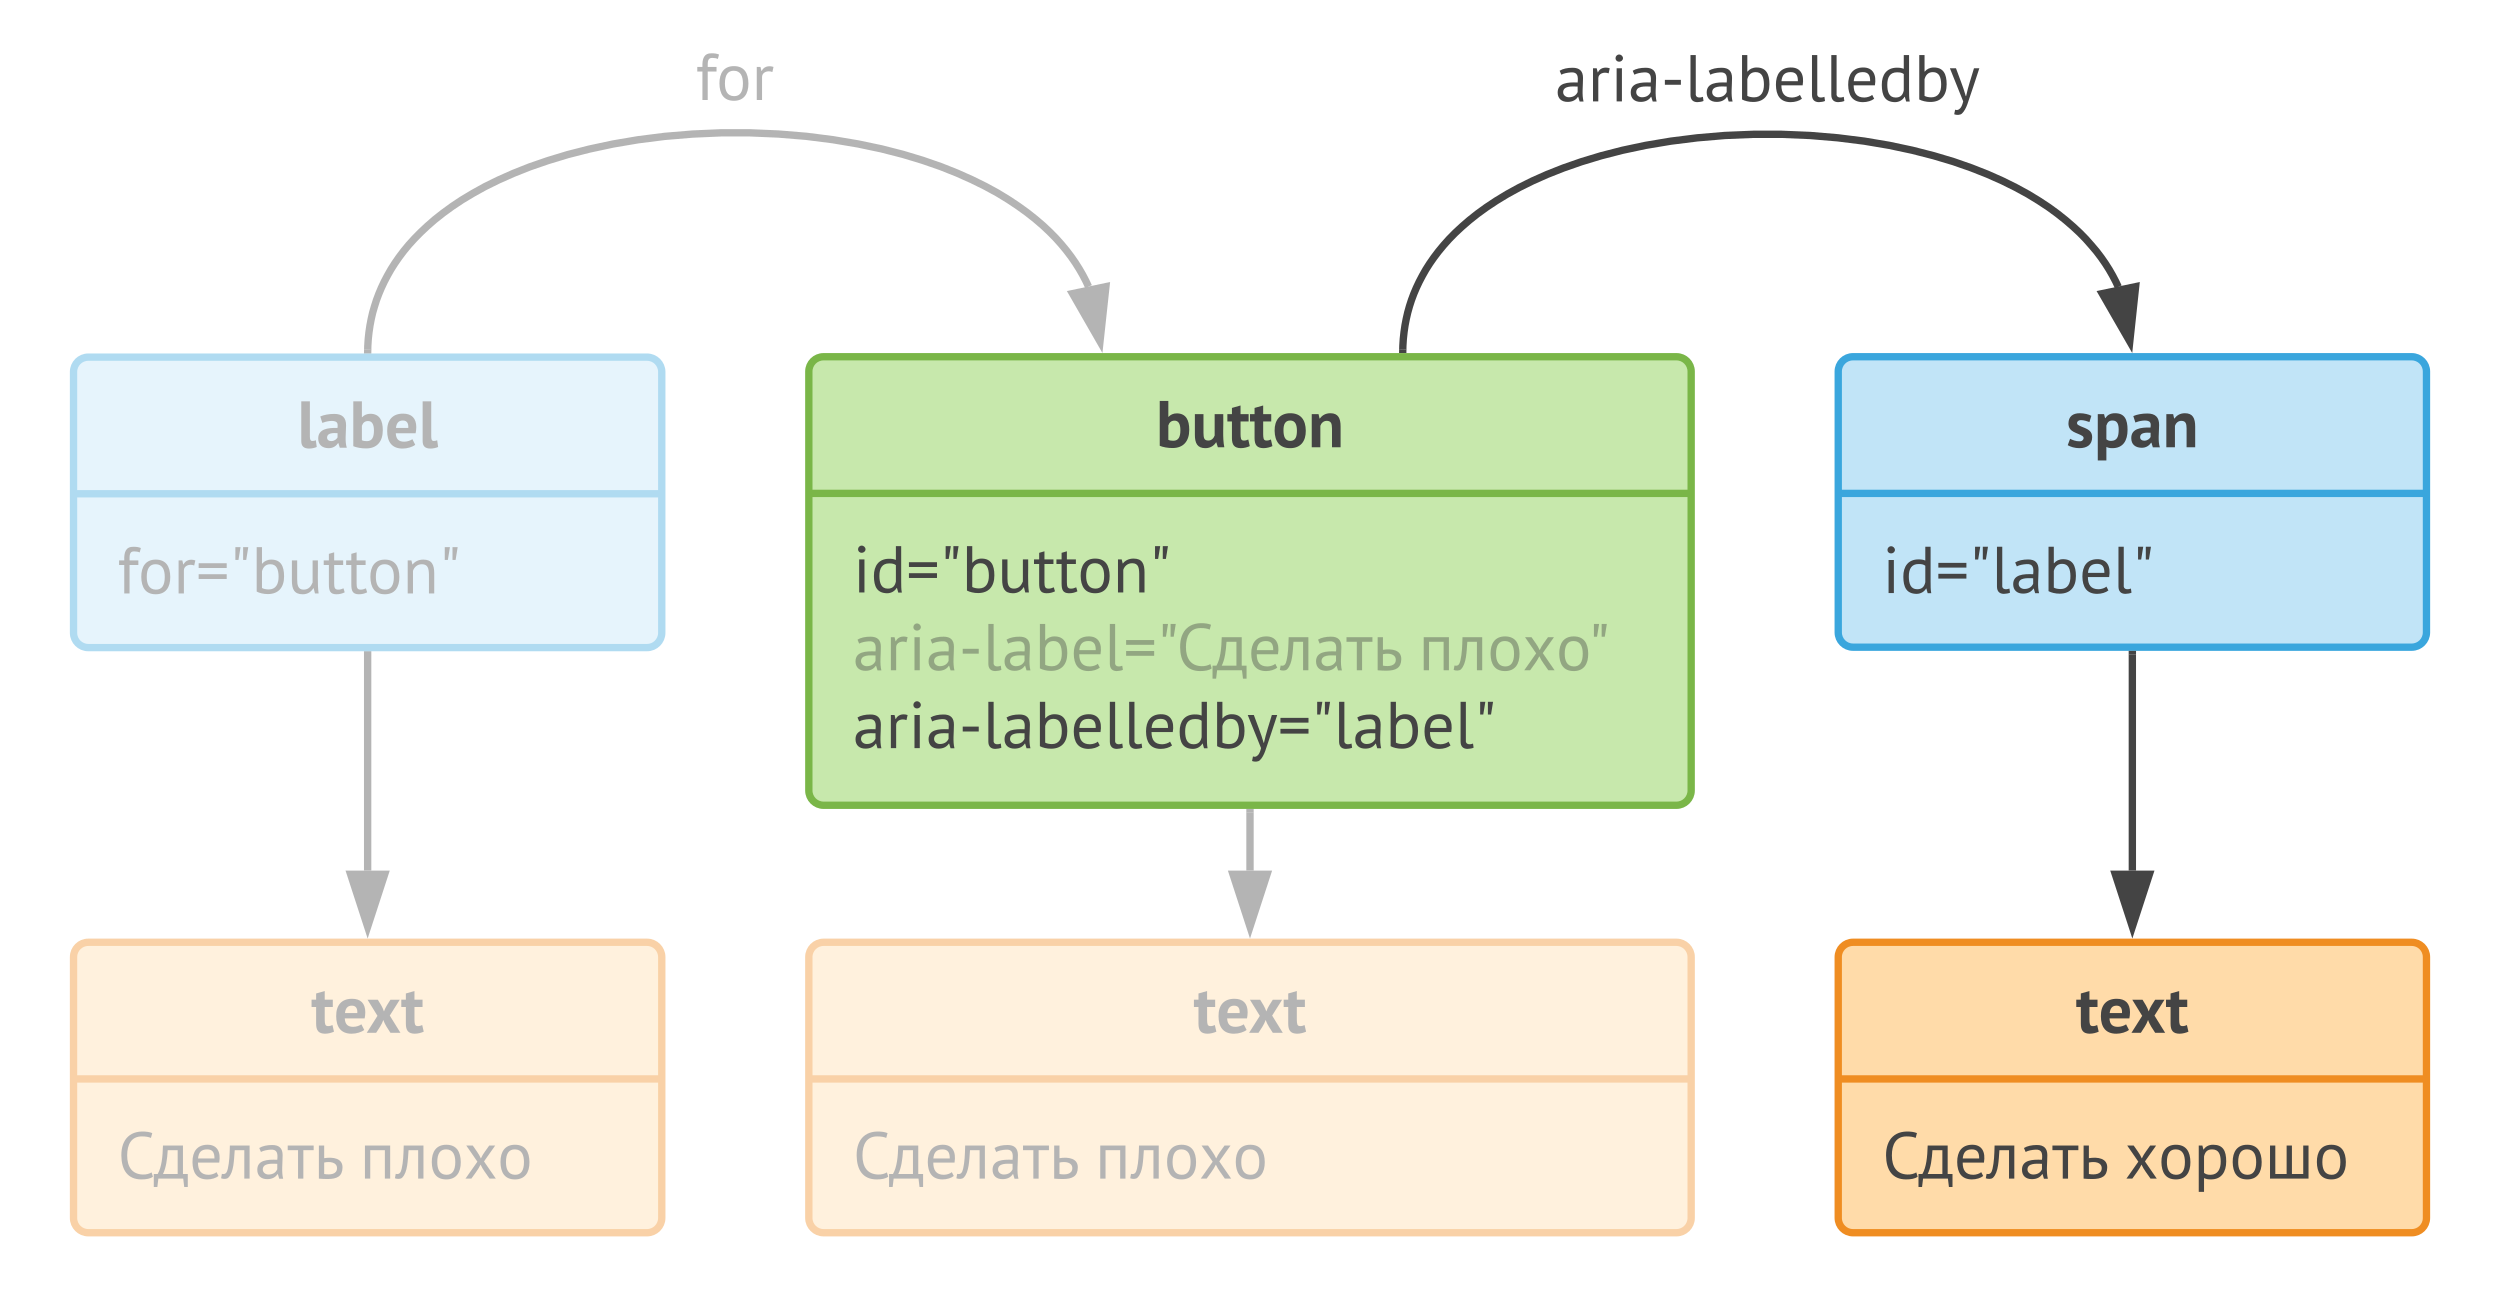 <svg xmlns="http://www.w3.org/2000/svg" xmlns:xlink="http://www.w3.org/1999/xlink" xmlns:lucid="lucid" width="680" height="355.3"><g transform="translate(-60 -63.697)" lucid:page-tab-id="v22CBGCaQnVy"><path d="M0 0h835.24v486.94H0z" fill="#fff"/><path d="M280 164.73c0-2.2 1.8-4 4-4h232c2.2 0 4 1.8 4 4v114c0 2.2-1.8 4-4 4H284c-2.2 0-4-1.8-4-4z" stroke="#7ab648" stroke-width="2" fill="#c7e8ac"/><path d="M280 197.9h240" stroke="#7ab648" stroke-width="2" fill="none"/><use xlink:href="#a" transform="matrix(1,0,0,1,288,168.731) translate(86.422 16.616)"/><use xlink:href="#b" transform="matrix(1,0,0,1,292,205.899) translate(0 18.948)"/><use xlink:href="#c" transform="matrix(1,0,0,1,292,205.899) translate(0 40.116)"/><use xlink:href="#d" transform="matrix(1,0,0,1,292,205.899) translate(153.864 40.116)"/><use xlink:href="#e" transform="matrix(1,0,0,1,292,205.899) translate(0 61.284)"/><path d="M560 164.73c0-2.2 1.8-4 4-4h152c2.2 0 4 1.8 4 4v71c0 2.2-1.8 4-4 4H564c-2.2 0-4-1.8-4-4z" stroke="#3aa6dd" stroke-width="2" fill="#c1e4f7"/><path d="M560 197.9h160" stroke="#3aa6dd" stroke-width="2" fill="none"/><use xlink:href="#f" transform="matrix(1,0,0,1,568,168.731) translate(53.973 16.616)"/><use xlink:href="#g" transform="matrix(1,0,0,1,572,205.899) translate(0 19.116)"/><path d="M640 241.73v58.77" stroke="#444" stroke-width="2" fill="none"/><path d="M641 241.76h-2v-1.03h2z" fill="#444"/><path d="M640 315.76l-4.64-14.26h9.28z" stroke="#444" stroke-width="2" fill="#444"/><path d="M560 324c0-2.2 1.8-4 4-4h152c2.2 0 4 1.8 4 4v71c0 2.2-1.8 4-4 4H564c-2.2 0-4-1.8-4-4z" stroke="#ef8d22" stroke-width="2" fill="#ffdba9"/><path d="M560 357.17h160" stroke="#ef8d22" stroke-width="2" fill="none"/><use xlink:href="#h" transform="matrix(1,0,0,1,568,328) translate(56.655 16.616)"/><use xlink:href="#i" transform="matrix(1,0,0,1,572,365.168) translate(0 19.116)"/><use xlink:href="#j" transform="matrix(1,0,0,1,572,365.168) translate(65.88 19.116)"/><g opacity=".4"><path d="M400 284.73v15.77" stroke="#444" stroke-width="2" fill="none"/><path d="M401 284.76h-2v-1.03h2z" fill="#444"/><path d="M400 315.76l-4.64-14.26h9.28z" stroke="#444" stroke-width="2" fill="#444"/></g><g opacity=".4"><path d="M160 241.84v58.66" stroke="#444" stroke-width="2" fill="none"/><path d="M161 241.87h-2v-1.03h2z" fill="#444"/><path d="M160 315.76l-4.64-14.26h9.28z" stroke="#444" stroke-width="2" fill="#444"/></g><g opacity=".4"><path d="M80 164.84c0-2.2 1.8-4 4-4h152c2.2 0 4 1.8 4 4v71c0 2.2-1.8 4-4 4H84c-2.2 0-4-1.8-4-4z" stroke="#3aa6dd" stroke-width="2" fill="#c1e4f7"/><path d="M80 198h160" stroke="#3aa6dd" stroke-width="2" fill="none"/><use xlink:href="#k" transform="matrix(1,0,0,1,88,168.84) translate(52.848 16.616)"/><use xlink:href="#l" transform="matrix(1,0,0,1,92,206.008) translate(0 19.116)"/></g><g opacity=".4"><path d="M80 324c0-2.2 1.8-4 4-4h152c2.2 0 4 1.8 4 4v71c0 2.2-1.8 4-4 4H84c-2.2 0-4-1.8-4-4z" stroke="#ef8d22" stroke-width="2" fill="#ffdba9"/><path d="M80 357.17h160" stroke="#ef8d22" stroke-width="2" fill="none"/><use xlink:href="#h" transform="matrix(1,0,0,1,88,328) translate(56.655 16.616)"/><use xlink:href="#i" transform="matrix(1,0,0,1,92,365.168) translate(0 19.116)"/><use xlink:href="#m" transform="matrix(1,0,0,1,92,365.168) translate(65.88 19.116)"/></g><g opacity=".4"><path d="M280 324c0-2.2 1.8-4 4-4h232c2.2 0 4 1.8 4 4v71c0 2.2-1.8 4-4 4H284c-2.2 0-4-1.8-4-4z" stroke="#ef8d22" stroke-width="2" fill="#ffdba9"/><path d="M280 357.17h240" stroke="#ef8d22" stroke-width="2" fill="none"/><use xlink:href="#h" transform="matrix(1,0,0,1,288,328) translate(96.655 16.616)"/><use xlink:href="#i" transform="matrix(1,0,0,1,292,365.168) translate(0 19.116)"/><use xlink:href="#m" transform="matrix(1,0,0,1,292,365.168) translate(65.88 19.116)"/></g><g opacity=".4"><path d="M160.02 158.84l.02-.98.12-1.92.2-1.86.27-1.83.34-1.78.4-1.75.5-1.72.54-1.7.64-1.7.7-1.66.78-1.66.87-1.65.94-1.66 1.05-1.65 1.15-1.66 1.26-1.67 1.4-1.7 1.53-1.68 1.67-1.7 1.84-1.73 2.02-1.76 2.23-1.76 2.44-1.78 2.7-1.8 3-1.8 3.3-1.83 3.66-1.8 4.05-1.8 4.46-1.77 4.93-1.7 5.4-1.64 5.88-1.5 6.4-1.37 6.83-1.16 7.25-.92 7.57-.63 7.78-.34h7.84l7.77.33 7.56.62 7.24.92 6.82 1.15 6.37 1.34 5.87 1.5 5.38 1.63 4.9 1.7 4.45 1.77 4.03 1.8 3.65 1.8 3.3 1.8 2.98 1.82 2.7 1.8 2.45 1.77 2.22 1.76 2.02 1.73 1.83 1.72 1.67 1.7 1.52 1.7 1.38 1.67 1.26 1.66 1.15 1.66 1.04 1.65.95 1.64.86 1.65.73 1.56" stroke="#444" stroke-width="2" fill="none"/><path d="M161.02 158.83l-.02 1h-2l.02-1.04z" fill="#444"/><path d="M359.2 156.56l-7.46-13 9.07-1.9z" stroke="#444" stroke-width="2" fill="#444"/><use xlink:href="#n" transform="matrix(1,0,0,1,249.262,74.697) translate(0 16.2)"/></g><path d="M441.56 158.73l.02-.96.12-1.9.2-1.86.26-1.8.34-1.77.4-1.74.48-1.72.55-1.7.62-1.66.7-1.65.78-1.65.86-1.64.93-1.64 1.04-1.64 1.15-1.65 1.25-1.65 1.38-1.67 1.5-1.68 1.67-1.7 1.83-1.7 2-1.73 2.2-1.75 2.44-1.77 2.68-1.78 2.96-1.8 3.28-1.8 3.63-1.8 4-1.78 4.43-1.75 4.88-1.7 5.35-1.62 5.84-1.5 6.33-1.34 6.8-1.14 7.18-.9 7.5-.64 7.73-.32h7.78l7.72.32 7.5.63 7.2.9 6.8 1.15 6.3 1.34 5.85 1.5 5.35 1.6 4.87 1.7 4.43 1.75 4 1.78 3.63 1.8 3.3 1.8 2.95 1.8 2.7 1.78 2.42 1.77 2.2 1.75 2 1.73 1.83 1.7 1.66 1.7 1.5 1.7 1.4 1.65 1.25 1.65 1.15 1.65 1.04 1.64.94 1.64.86 1.64.68 1.45" stroke="#444" stroke-width="2" fill="none"/><path d="M442.56 158.72l-.02 1h-2l.02-1.04z" fill="#444"/><path d="M639.3 156.56l-7.48-13 9.07-1.9z" stroke="#444" stroke-width="2" fill="#444"/><g><use xlink:href="#o" transform="matrix(1,0,0,1,482.983,75.07) translate(0 16.2)"/></g><defs><path fill="#444" d="M254 12C182 13 102-2 57-22v-678h130v240h4c26-30 72-53 127-52 135 3 185 99 185 249 0 170-87 274-249 275zm7-110c84 0 108-64 108-161 0-95-30-143-89-143-53 1-78 30-93 72v218c20 10 44 14 74 14" id="p"/><path fill="#444" d="M211 14C88 14 52-63 52-189v-311h130v284c2 72 6 113 71 115 52 1 83-37 98-76v-323h130c6 167-14 358 16 500h-98l-23-74h-4c-29 48-84 88-161 88" id="q"/><path fill="#444" d="M208 14C110 12 74-35 74-138v-252H5v-110h69v-94l130-37v131h122v110H204v192c2 58 2 97 50 97 30 0 44-6 67-16l23 100c-34 16-86 31-136 31" id="r"/><path fill="#444" d="M269 14C107 14 36-88 33-250c-2-161 81-264 236-264 162 0 233 102 235 264 2 161-80 264-235 264zm0-418c-78 0-104 61-102 154 1 82 21 154 102 154 80 0 101-62 101-154 0-83-21-154-101-154" id="s"/><path fill="#444" d="M338-514c121 0 155 79 155 203V0H363v-284c-1-72-12-113-77-115-52-1-86 36-99 75V0H57v-500h103l15 66h4c32-43 81-80 159-80" id="t"/><g id="a"><use transform="matrix(0.018,0,0,0.018,0,0)" xlink:href="#p"/><use transform="matrix(0.018,0,0,0.018,9.648,0)" xlink:href="#q"/><use transform="matrix(0.018,0,0,0.018,19.332,0)" xlink:href="#r"/><use transform="matrix(0.018,0,0,0.018,25.488,0)" xlink:href="#r"/><use transform="matrix(0.018,0,0,0.018,31.68,0)" xlink:href="#s"/><use transform="matrix(0.018,0,0,0.018,41.346,0)" xlink:href="#t"/></g><path fill="#444" d="M94-500h80V0H94v-500zm38-99c-31 0-55-23-55-53s24-56 55-56 58 26 58 56-28 53-58 53" id="u"/><path fill="#444" d="M276-509c50 0 69 4 105 17v-208h80v528c1 67-1 118 10 174h-54l-20-71h-4c-25 44-78 82-147 81C97 8 50-86 49-248c-1-159 77-260 227-261zM132-248c1 104 26 190 127 190 75 0 108-41 122-107v-248c-27-20-53-26-102-26-105 0-148 72-147 191" id="v"/><path fill="#444" d="M40-457h424v72H40v-72zm0 166h424v72H40v-72" id="w"/><path fill="#444" d="M207-700h78l-31 193h-47v-193zm-117 0h78l-31 193H90v-193" id="x"/><path fill="#444" d="M247 9C183 10 114-8 77-29v-671h80v249h4c28-36 76-61 136-61 144 0 194 97 194 254C491-91 407 8 247 9zm161-268c-2-100-27-183-125-183-74 0-109 46-126 107v252c24 14 63 22 102 22 105 0 151-78 149-198" id="y"/><path fill="#444" d="M232 12C103 12 68-68 69-198v-302h80v285c0 87 12 158 98 157 78-1 111-51 135-108v-334h80c4 166-10 350 11 500h-55l-20-79h-5c-31 50-80 91-161 91" id="z"/><path fill="#444" d="M200 12C109 10 89-39 89-138v-292H11v-70h78v-99l80-23v122h136v70H169v277c1 59 6 93 57 95 38 1 55-9 84-20l18 61c-35 17-77 30-128 29" id="A"/><path fill="#444" d="M268 12C112 12 51-93 49-250c-1-158 69-262 219-262 156 0 217 105 219 262 1 158-69 262-219 262zm136-262c0-105-32-190-136-192-91-2-136 63-136 192 0 105 33 189 136 192 91 2 136-63 136-192" id="B"/><path fill="#444" d="M313-512c130 0 165 79 165 210V0h-80v-285c-2-94-16-155-105-157-72-1-118 46-136 100V0H77v-500h56l15 61h4c32-42 86-73 161-73" id="C"/><g id="b"><use transform="matrix(0.018,0,0,0.018,0,0)" xlink:href="#u"/><use transform="matrix(0.018,0,0,0.018,4.824,0)" xlink:href="#v"/><use transform="matrix(0.018,0,0,0.018,14.508,0)" xlink:href="#w"/><use transform="matrix(0.018,0,0,0.018,23.598,0)" xlink:href="#x"/><use transform="matrix(0.018,0,0,0.018,29.628,0)" xlink:href="#y"/><use transform="matrix(0.018,0,0,0.018,39.348,0)" xlink:href="#z"/><use transform="matrix(0.018,0,0,0.018,49.05,0)" xlink:href="#A"/><use transform="matrix(0.018,0,0,0.018,55.152,0)" xlink:href="#A"/><use transform="matrix(0.018,0,0,0.018,61.056,0)" xlink:href="#B"/><use transform="matrix(0.018,0,0,0.018,70.704,0)" xlink:href="#C"/><use transform="matrix(0.018,0,0,0.018,80.55,0)" xlink:href="#x"/></g><path fill="#444" fill-opacity=".4" d="M422-354c0 120-19 253 8 356h-59l-21-70h-5C315-22 265 8 189 8 98 8 39-43 39-134c0-147 152-157 302-151 10-93 1-159-99-153-57 4-110 14-148 35l-25-60c48-30 118-45 194-45 108-1 159 51 159 154zM122-142c-2 47 40 81 89 80 67-1 109-32 130-79v-83c-95-3-214-10-219 82" id="D"/><path fill="#444" fill-opacity=".4" d="M152-439c26-60 97-88 178-61l-17 77c-74-29-156 5-156 73V0H77v-500h56l15 61h4" id="E"/><path fill="#444" fill-opacity=".4" d="M94-500h80V0H94v-500zm38-99c-31 0-55-23-55-53s24-56 55-56 58 26 58 56-28 53-58 53" id="F"/><path fill="#444" fill-opacity=".4" d="M59-325h242v74H59v-74" id="G"/><path fill="#444" fill-opacity=".4" d="M189 12C123 10 86-25 86-100v-600h80v577c-10 72 59 74 108 54l9 63c-18 10-66 18-94 18" id="H"/><path fill="#444" fill-opacity=".4" d="M247 9C183 10 114-8 77-29v-671h80v249h4c28-36 76-61 136-61 144 0 194 97 194 254C491-91 407 8 247 9zm161-268c-2-100-27-183-125-183-74 0-109 46-126 107v252c24 14 63 22 102 22 105 0 151-78 149-198" id="I"/><path fill="#444" fill-opacity=".4" d="M293-58c43 0 98-19 119-40l30 58C404-9 338 12 270 12 112 10 51-92 49-250c-1-159 70-258 220-262 155-4 211 110 184 270H132c0 116 45 184 161 184zm88-247c1-92-30-137-111-137-89 0-129 46-137 137h248" id="J"/><path fill="#444" fill-opacity=".4" d="M40-457h424v72H40v-72zm0 166h424v72H40v-72" id="K"/><path fill="#444" fill-opacity=".4" d="M207-700h78l-31 193h-47v-193zm-117 0h78l-31 193H90v-193" id="L"/><path fill="#444" fill-opacity=".4" d="M378-62c56 2 101-12 135-32l20 65C494 2 428 12 359 12 150 12 58-132 56-350c-2-250 141-394 402-356 25 4 47 11 65 18l-20 73c-32-15-78-23-137-23-158 0-222 119-222 288S215-68 378-62" id="M"/><path fill="#444" fill-opacity=".4" d="M64-70c60-104 75-258 80-430h302v430h73v197h-54L450 0H74L59 127H5V-70h59zm152-360c-8 132-25 268-72 360h222v-360H216" id="N"/><path fill="#444" fill-opacity=".4" d="M293-58c43 0 98-19 119-40l30 58C404-9 338 12 270 12 112 10 51-92 49-250c-1-159 70-258 220-262 155-4 211 110 184 270H132c0 116 45 184 161 184zm88-247c1-92-30-137-111-137-89 0-129 46-137 137h248" id="O"/><path fill="#444" fill-opacity=".4" d="M346-430H201c-12 154-13 330-95 414C82 10 30 8-5-5L7-72c59 14 77-23 90-78 23-100 27-207 31-350h298V0h-80v-430" id="P"/><path fill="#444" fill-opacity=".4" d="M422-354c0 120-19 253 8 356h-59l-21-70h-5C315-22 265 8 189 8 98 8 39-43 39-134c0-147 152-157 302-151 10-93 1-159-99-153-57 4-110 14-148 35l-25-60c48-30 118-45 194-45 108-1 159 51 159 154zM122-142c-2 47 40 81 89 80 67-1 109-32 130-79v-83c-95-3-214-10-219 82" id="Q"/><path fill="#444" fill-opacity=".4" d="M395-430H239V0h-80v-430H3v-70h392v70" id="R"/><path fill="#444" fill-opacity=".4" d="M351-158c0-89-105-105-194-85v173c92 16 194 5 194-88zm83-9C431-34 352 5 210 6c-43 0-87-2-133-6v-500h80v191c138-22 280 3 277 142" id="S"/><g id="c"><use transform="matrix(0.018,0,0,0.018,0,0)" xlink:href="#D"/><use transform="matrix(0.018,0,0,0.018,8.928,0)" xlink:href="#E"/><use transform="matrix(0.018,0,0,0.018,15.048,0)" xlink:href="#F"/><use transform="matrix(0.018,0,0,0.018,19.872,0)" xlink:href="#D"/><use transform="matrix(0.018,0,0,0.018,28.8,0)" xlink:href="#G"/><use transform="matrix(0.018,0,0,0.018,35.28,0)" xlink:href="#H"/><use transform="matrix(0.018,0,0,0.018,40.536,0)" xlink:href="#D"/><use transform="matrix(0.018,0,0,0.018,49.464,0)" xlink:href="#I"/><use transform="matrix(0.018,0,0,0.018,59.184,0)" xlink:href="#J"/><use transform="matrix(0.018,0,0,0.018,68.328,0)" xlink:href="#H"/><use transform="matrix(0.018,0,0,0.018,73.584,0)" xlink:href="#K"/><use transform="matrix(0.018,0,0,0.018,82.674,0)" xlink:href="#L"/><use transform="matrix(0.018,0,0,0.018,87.984,0)" xlink:href="#M"/><use transform="matrix(0.018,0,0,0.018,97.722,0)" xlink:href="#N"/><use transform="matrix(0.018,0,0,0.018,107.46,0)" xlink:href="#O"/><use transform="matrix(0.018,0,0,0.018,116.208,0)" xlink:href="#P"/><use transform="matrix(0.018,0,0,0.018,125.262,0)" xlink:href="#Q"/><use transform="matrix(0.018,0,0,0.018,134.19,0)" xlink:href="#R"/><use transform="matrix(0.018,0,0,0.018,141.336,0)" xlink:href="#S"/></g><path fill="#444" fill-opacity=".4" d="M378-430H157V0H77v-500h381V0h-80v-430" id="T"/><path fill="#444" fill-opacity=".4" d="M268 12C112 12 51-93 49-250c-1-158 69-262 219-262 156 0 217 105 219 262 1 158-69 262-219 262zm136-262c0-105-32-190-136-192-91-2-136 63-136 192 0 105 33 189 136 192 91 2 136-63 136-192" id="U"/><path fill="#444" fill-opacity=".4" d="M208-256L40-500h98c42 64 91 121 123 195 33-74 83-131 126-195h90L308-260 487 0h-95c-46-70-100-132-136-212-37 80-92 142-139 212H28" id="V"/><g id="d"><use transform="matrix(0.018,0,0,0.018,0,0)" xlink:href="#T"/><use transform="matrix(0.018,0,0,0.018,9.63,0)" xlink:href="#P"/><use transform="matrix(0.018,0,0,0.018,18.684,0)" xlink:href="#U"/><use transform="matrix(0.018,0,0,0.018,28.224,0)" xlink:href="#V"/><use transform="matrix(0.018,0,0,0.018,37.368,0)" xlink:href="#U"/><use transform="matrix(0.018,0,0,0.018,46.062,0)" xlink:href="#L"/></g><path fill="#444" d="M422-354c0 120-19 253 8 356h-59l-21-70h-5C315-22 265 8 189 8 98 8 39-43 39-134c0-147 152-157 302-151 10-93 1-159-99-153-57 4-110 14-148 35l-25-60c48-30 118-45 194-45 108-1 159 51 159 154zM122-142c-2 47 40 81 89 80 67-1 109-32 130-79v-83c-95-3-214-10-219 82" id="W"/><path fill="#444" d="M152-439c26-60 97-88 178-61l-17 77c-74-29-156 5-156 73V0H77v-500h56l15 61h4" id="X"/><path fill="#444" d="M59-325h242v74H59v-74" id="Y"/><path fill="#444" d="M189 12C123 10 86-25 86-100v-600h80v577c-10 72 59 74 108 54l9 63c-18 10-66 18-94 18" id="Z"/><path fill="#444" d="M293-58c43 0 98-19 119-40l30 58C404-9 338 12 270 12 112 10 51-92 49-250c-1-159 70-258 220-262 155-4 211 110 184 270H132c0 116 45 184 161 184zm88-247c1-92-30-137-111-137-89 0-129 46-137 137h248" id="aa"/><path fill="#444" d="M104-500c49 140 107 271 148 420h5c31-148 79-280 119-420h81C396-319 339-134 276 44c-20 55-46 106-82 140-28 26-82 25-117 11l14-69c34 12 54 2 79-24 17-20 32-54 43-102L12-500h92" id="ab"/><g id="e"><use transform="matrix(0.018,0,0,0.018,0,0)" xlink:href="#W"/><use transform="matrix(0.018,0,0,0.018,8.928,0)" xlink:href="#X"/><use transform="matrix(0.018,0,0,0.018,15.048,0)" xlink:href="#u"/><use transform="matrix(0.018,0,0,0.018,19.872,0)" xlink:href="#W"/><use transform="matrix(0.018,0,0,0.018,28.8,0)" xlink:href="#Y"/><use transform="matrix(0.018,0,0,0.018,35.28,0)" xlink:href="#Z"/><use transform="matrix(0.018,0,0,0.018,40.536,0)" xlink:href="#W"/><use transform="matrix(0.018,0,0,0.018,49.464,0)" xlink:href="#y"/><use transform="matrix(0.018,0,0,0.018,59.184,0)" xlink:href="#aa"/><use transform="matrix(0.018,0,0,0.018,68.328,0)" xlink:href="#Z"/><use transform="matrix(0.018,0,0,0.018,73.584,0)" xlink:href="#Z"/><use transform="matrix(0.018,0,0,0.018,78.84,0)" xlink:href="#aa"/><use transform="matrix(0.018,0,0,0.018,87.984,0)" xlink:href="#v"/><use transform="matrix(0.018,0,0,0.018,97.668,0)" xlink:href="#y"/><use transform="matrix(0.018,0,0,0.018,107.172,0)" xlink:href="#ab"/><use transform="matrix(0.018,0,0,0.018,115.56,0)" xlink:href="#w"/><use transform="matrix(0.018,0,0,0.018,124.65,0)" xlink:href="#x"/><use transform="matrix(0.018,0,0,0.018,130.68,0)" xlink:href="#Z"/><use transform="matrix(0.018,0,0,0.018,135.936,0)" xlink:href="#W"/><use transform="matrix(0.018,0,0,0.018,144.864,0)" xlink:href="#y"/><use transform="matrix(0.018,0,0,0.018,154.584,0)" xlink:href="#aa"/><use transform="matrix(0.018,0,0,0.018,163.728,0)" xlink:href="#Z"/><use transform="matrix(0.018,0,0,0.018,168.984,0)" xlink:href="#x"/></g><path fill="#444" d="M200-90c53 9 88-53 47-80-80-53-213-55-211-192 2-102 65-152 171-152 67 0 135 17 175 39l-29 94c-31-11-84-29-129-29-54 0-78 51-41 74 81 50 213 53 211 187-2 110-75 163-194 163C133 14 65-7 25-31l36-97c31 17 89 40 139 38" id="ac"/><path fill="#444" d="M278 14c-42 0-63-5-91-19v205H57v-700h95l15 60h4c33-47 73-74 148-74 142 0 188 93 188 251 0 164-68 277-229 277zm95-280c0-79-20-138-93-138-57 0-77 30-93 76v208c20 15 38 25 74 24 90-3 112-66 112-170" id="ad"/><path fill="#444" d="M306-378c-38-49-172-17-221 4l-31-97c53-24 132-39 210-39 122 0 181 55 180 175-1 112-20 242 11 336H349l-21-69h-5c-28 41-74 78-147 76C81 5 23-45 23-138c0-142 140-164 291-160 5-37 4-65-8-80zM157-158c-3 37 24 59 62 59 49 0 79-27 96-55v-65c-71-4-153-3-158 61" id="ae"/><g id="f"><use transform="matrix(0.018,0,0,0.018,0,0)" xlink:href="#ac"/><use transform="matrix(0.018,0,0,0.018,7.596,0)" xlink:href="#ad"/><use transform="matrix(0.018,0,0,0.018,17.316,0)" xlink:href="#ae"/><use transform="matrix(0.018,0,0,0.018,26.244,0)" xlink:href="#t"/></g><g id="g"><use transform="matrix(0.018,0,0,0.018,0,0)" xlink:href="#u"/><use transform="matrix(0.018,0,0,0.018,4.824,0)" xlink:href="#v"/><use transform="matrix(0.018,0,0,0.018,14.508,0)" xlink:href="#w"/><use transform="matrix(0.018,0,0,0.018,23.598,0)" xlink:href="#x"/><use transform="matrix(0.018,0,0,0.018,29.628,0)" xlink:href="#Z"/><use transform="matrix(0.018,0,0,0.018,34.884,0)" xlink:href="#W"/><use transform="matrix(0.018,0,0,0.018,43.812,0)" xlink:href="#y"/><use transform="matrix(0.018,0,0,0.018,53.532,0)" xlink:href="#aa"/><use transform="matrix(0.018,0,0,0.018,62.676,0)" xlink:href="#Z"/><use transform="matrix(0.018,0,0,0.018,67.932,0)" xlink:href="#x"/></g><path fill="#444" d="M291-90c49 0 97-19 123-38l43 85c-40 32-117 57-191 57C103 14 34-89 33-250c-2-167 81-264 240-264 129 0 199 68 200 202 0 33-4 65-10 95H163c5 84 39 127 128 127zm61-208c5-67-19-112-81-112-71-1-98 47-105 112h186" id="af"/><path fill="#444" d="M170-256L20-500h155c34 56 71 109 93 177 24-68 63-121 98-177h141L356-260 517 0H366c-38-62-83-118-107-194-26 75-70 132-109 194H8" id="ag"/><g id="h"><use transform="matrix(0.018,0,0,0.018,0,0)" xlink:href="#r"/><use transform="matrix(0.018,0,0,0.018,6.192,0)" xlink:href="#af"/><use transform="matrix(0.018,0,0,0.018,14.958,0)" xlink:href="#ag"/><use transform="matrix(0.018,0,0,0.018,24.408,0)" xlink:href="#r"/></g><path fill="#444" d="M378-62c56 2 101-12 135-32l20 65C494 2 428 12 359 12 150 12 58-132 56-350c-2-250 141-394 402-356 25 4 47 11 65 18l-20 73c-32-15-78-23-137-23-158 0-222 119-222 288S215-68 378-62" id="ah"/><path fill="#444" d="M64-70c60-104 75-258 80-430h302v430h73v197h-54L450 0H74L59 127H5V-70h59zm152-360c-8 132-25 268-72 360h222v-360H216" id="ai"/><path fill="#444" d="M293-58c43 0 98-19 119-40l30 58C404-9 338 12 270 12 112 10 51-92 49-250c-1-159 70-258 220-262 155-4 211 110 184 270H132c0 116 45 184 161 184zm88-247c1-92-30-137-111-137-89 0-129 46-137 137h248" id="aj"/><path fill="#444" d="M346-430H201c-12 154-13 330-95 414C82 10 30 8-5-5L7-72c59 14 77-23 90-78 23-100 27-207 31-350h298V0h-80v-430" id="ak"/><path fill="#444" d="M422-354c0 120-19 253 8 356h-59l-21-70h-5C315-22 265 8 189 8 98 8 39-43 39-134c0-147 152-157 302-151 10-93 1-159-99-153-57 4-110 14-148 35l-25-60c48-30 118-45 194-45 108-1 159 51 159 154zM122-142c-2 47 40 81 89 80 67-1 109-32 130-79v-83c-95-3-214-10-219 82" id="al"/><path fill="#444" d="M395-430H239V0h-80v-430H3v-70h392v70" id="am"/><path fill="#444" d="M351-158c0-89-105-105-194-85v173c92 16 194 5 194-88zm83-9C431-34 352 5 210 6c-43 0-87-2-133-6v-500h80v191c138-22 280 3 277 142" id="an"/><g id="i"><use transform="matrix(0.018,0,0,0.018,0,0)" xlink:href="#ah"/><use transform="matrix(0.018,0,0,0.018,9.738,0)" xlink:href="#ai"/><use transform="matrix(0.018,0,0,0.018,19.476,0)" xlink:href="#aj"/><use transform="matrix(0.018,0,0,0.018,28.224,0)" xlink:href="#ak"/><use transform="matrix(0.018,0,0,0.018,37.278,0)" xlink:href="#al"/><use transform="matrix(0.018,0,0,0.018,46.206,0)" xlink:href="#am"/><use transform="matrix(0.018,0,0,0.018,53.352,0)" xlink:href="#an"/></g><path fill="#444" d="M208-256L40-500h98c42 64 91 121 123 195 33-74 83-131 126-195h90L308-260 487 0h-95c-46-70-100-132-136-212-37 80-92 142-139 212H28" id="ao"/><path fill="#444" d="M268 12C112 12 51-93 49-250c-1-158 69-262 219-262 156 0 217 105 219 262 1 158-69 262-219 262zm136-262c0-105-32-190-136-192-91-2-136 63-136 192 0 105 33 189 136 192 91 2 136-63 136-192" id="ap"/><path fill="#444" d="M262 12c-51 0-69-5-105-20v208H77v-700h55l15 60h4c28-43 75-72 143-72 149 0 198 89 198 252 0 161-73 272-230 272zm147-273c-1-103-28-181-130-181-75 0-107 41-122 107v248c27 20 53 30 102 29 104-2 152-86 150-203" id="aq"/><path fill="#444" d="M77 0v-500h80v430h171v-430h80v430h171v-430h80V0H77" id="ar"/><g id="j"><use transform="matrix(0.018,0,0,0.018,0,0)" xlink:href="#ao"/><use transform="matrix(0.018,0,0,0.018,9.144,0)" xlink:href="#ap"/><use transform="matrix(0.018,0,0,0.018,18.792,0)" xlink:href="#aq"/><use transform="matrix(0.018,0,0,0.018,28.53,0)" xlink:href="#ap"/><use transform="matrix(0.018,0,0,0.018,38.178,0)" xlink:href="#ar"/><use transform="matrix(0.018,0,0,0.018,51.426,0)" xlink:href="#ap"/></g><path fill="#444" d="M178 14C100 13 61-20 61-100v-600h130v532c1 39 5 67 38 67 22 0 33-3 52-11l14 102c-24 12-77 25-117 24" id="as"/><g id="k"><use transform="matrix(0.018,0,0,0.018,0,0)" xlink:href="#as"/><use transform="matrix(0.018,0,0,0.018,5.292,0)" xlink:href="#ae"/><use transform="matrix(0.018,0,0,0.018,14.22,0)" xlink:href="#p"/><use transform="matrix(0.018,0,0,0.018,23.868,0)" xlink:href="#af"/><use transform="matrix(0.018,0,0,0.018,33.012,0)" xlink:href="#as"/></g><path fill="#444" d="M251-636c-75-3-71 63-71 136h133v70H180V0h-80v-430H22v-70h78c-5-124 22-209 143-206 47 1 73 5 108 19l-18 67c-26-12-50-15-82-16" id="at"/><g id="l"><use transform="matrix(0.018,0,0,0.018,0,0)" xlink:href="#at"/><use transform="matrix(0.018,0,0,0.018,5.544,0)" xlink:href="#B"/><use transform="matrix(0.018,0,0,0.018,15.192,0)" xlink:href="#X"/><use transform="matrix(0.018,0,0,0.018,21.312,0)" xlink:href="#w"/><use transform="matrix(0.018,0,0,0.018,30.402,0)" xlink:href="#x"/><use transform="matrix(0.018,0,0,0.018,36.432,0)" xlink:href="#y"/><use transform="matrix(0.018,0,0,0.018,46.152,0)" xlink:href="#z"/><use transform="matrix(0.018,0,0,0.018,55.854,0)" xlink:href="#A"/><use transform="matrix(0.018,0,0,0.018,61.956,0)" xlink:href="#A"/><use transform="matrix(0.018,0,0,0.018,67.86,0)" xlink:href="#B"/><use transform="matrix(0.018,0,0,0.018,77.508,0)" xlink:href="#C"/><use transform="matrix(0.018,0,0,0.018,87.354,0)" xlink:href="#x"/></g><path fill="#444" d="M378-430H157V0H77v-500h381V0h-80v-430" id="au"/><g id="m"><use transform="matrix(0.018,0,0,0.018,0,0)" xlink:href="#au"/><use transform="matrix(0.018,0,0,0.018,9.63,0)" xlink:href="#ak"/><use transform="matrix(0.018,0,0,0.018,18.684,0)" xlink:href="#ap"/><use transform="matrix(0.018,0,0,0.018,28.224,0)" xlink:href="#ao"/><use transform="matrix(0.018,0,0,0.018,37.368,0)" xlink:href="#ap"/></g><g id="n"><use transform="matrix(0.018,0,0,0.018,0,0)" xlink:href="#at"/><use transform="matrix(0.018,0,0,0.018,5.544,0)" xlink:href="#B"/><use transform="matrix(0.018,0,0,0.018,15.192,0)" xlink:href="#X"/></g><g id="o"><use transform="matrix(0.018,0,0,0.018,0,0)" xlink:href="#W"/><use transform="matrix(0.018,0,0,0.018,8.928,0)" xlink:href="#X"/><use transform="matrix(0.018,0,0,0.018,15.048,0)" xlink:href="#u"/><use transform="matrix(0.018,0,0,0.018,19.872,0)" xlink:href="#W"/><use transform="matrix(0.018,0,0,0.018,28.8,0)" xlink:href="#Y"/><use transform="matrix(0.018,0,0,0.018,35.28,0)" xlink:href="#Z"/><use transform="matrix(0.018,0,0,0.018,40.536,0)" xlink:href="#W"/><use transform="matrix(0.018,0,0,0.018,49.464,0)" xlink:href="#y"/><use transform="matrix(0.018,0,0,0.018,59.184,0)" xlink:href="#aa"/><use transform="matrix(0.018,0,0,0.018,68.328,0)" xlink:href="#Z"/><use transform="matrix(0.018,0,0,0.018,73.584,0)" xlink:href="#Z"/><use transform="matrix(0.018,0,0,0.018,78.84,0)" xlink:href="#aa"/><use transform="matrix(0.018,0,0,0.018,87.984,0)" xlink:href="#v"/><use transform="matrix(0.018,0,0,0.018,97.668,0)" xlink:href="#y"/><use transform="matrix(0.018,0,0,0.018,107.172,0)" xlink:href="#ab"/></g></defs></g></svg>